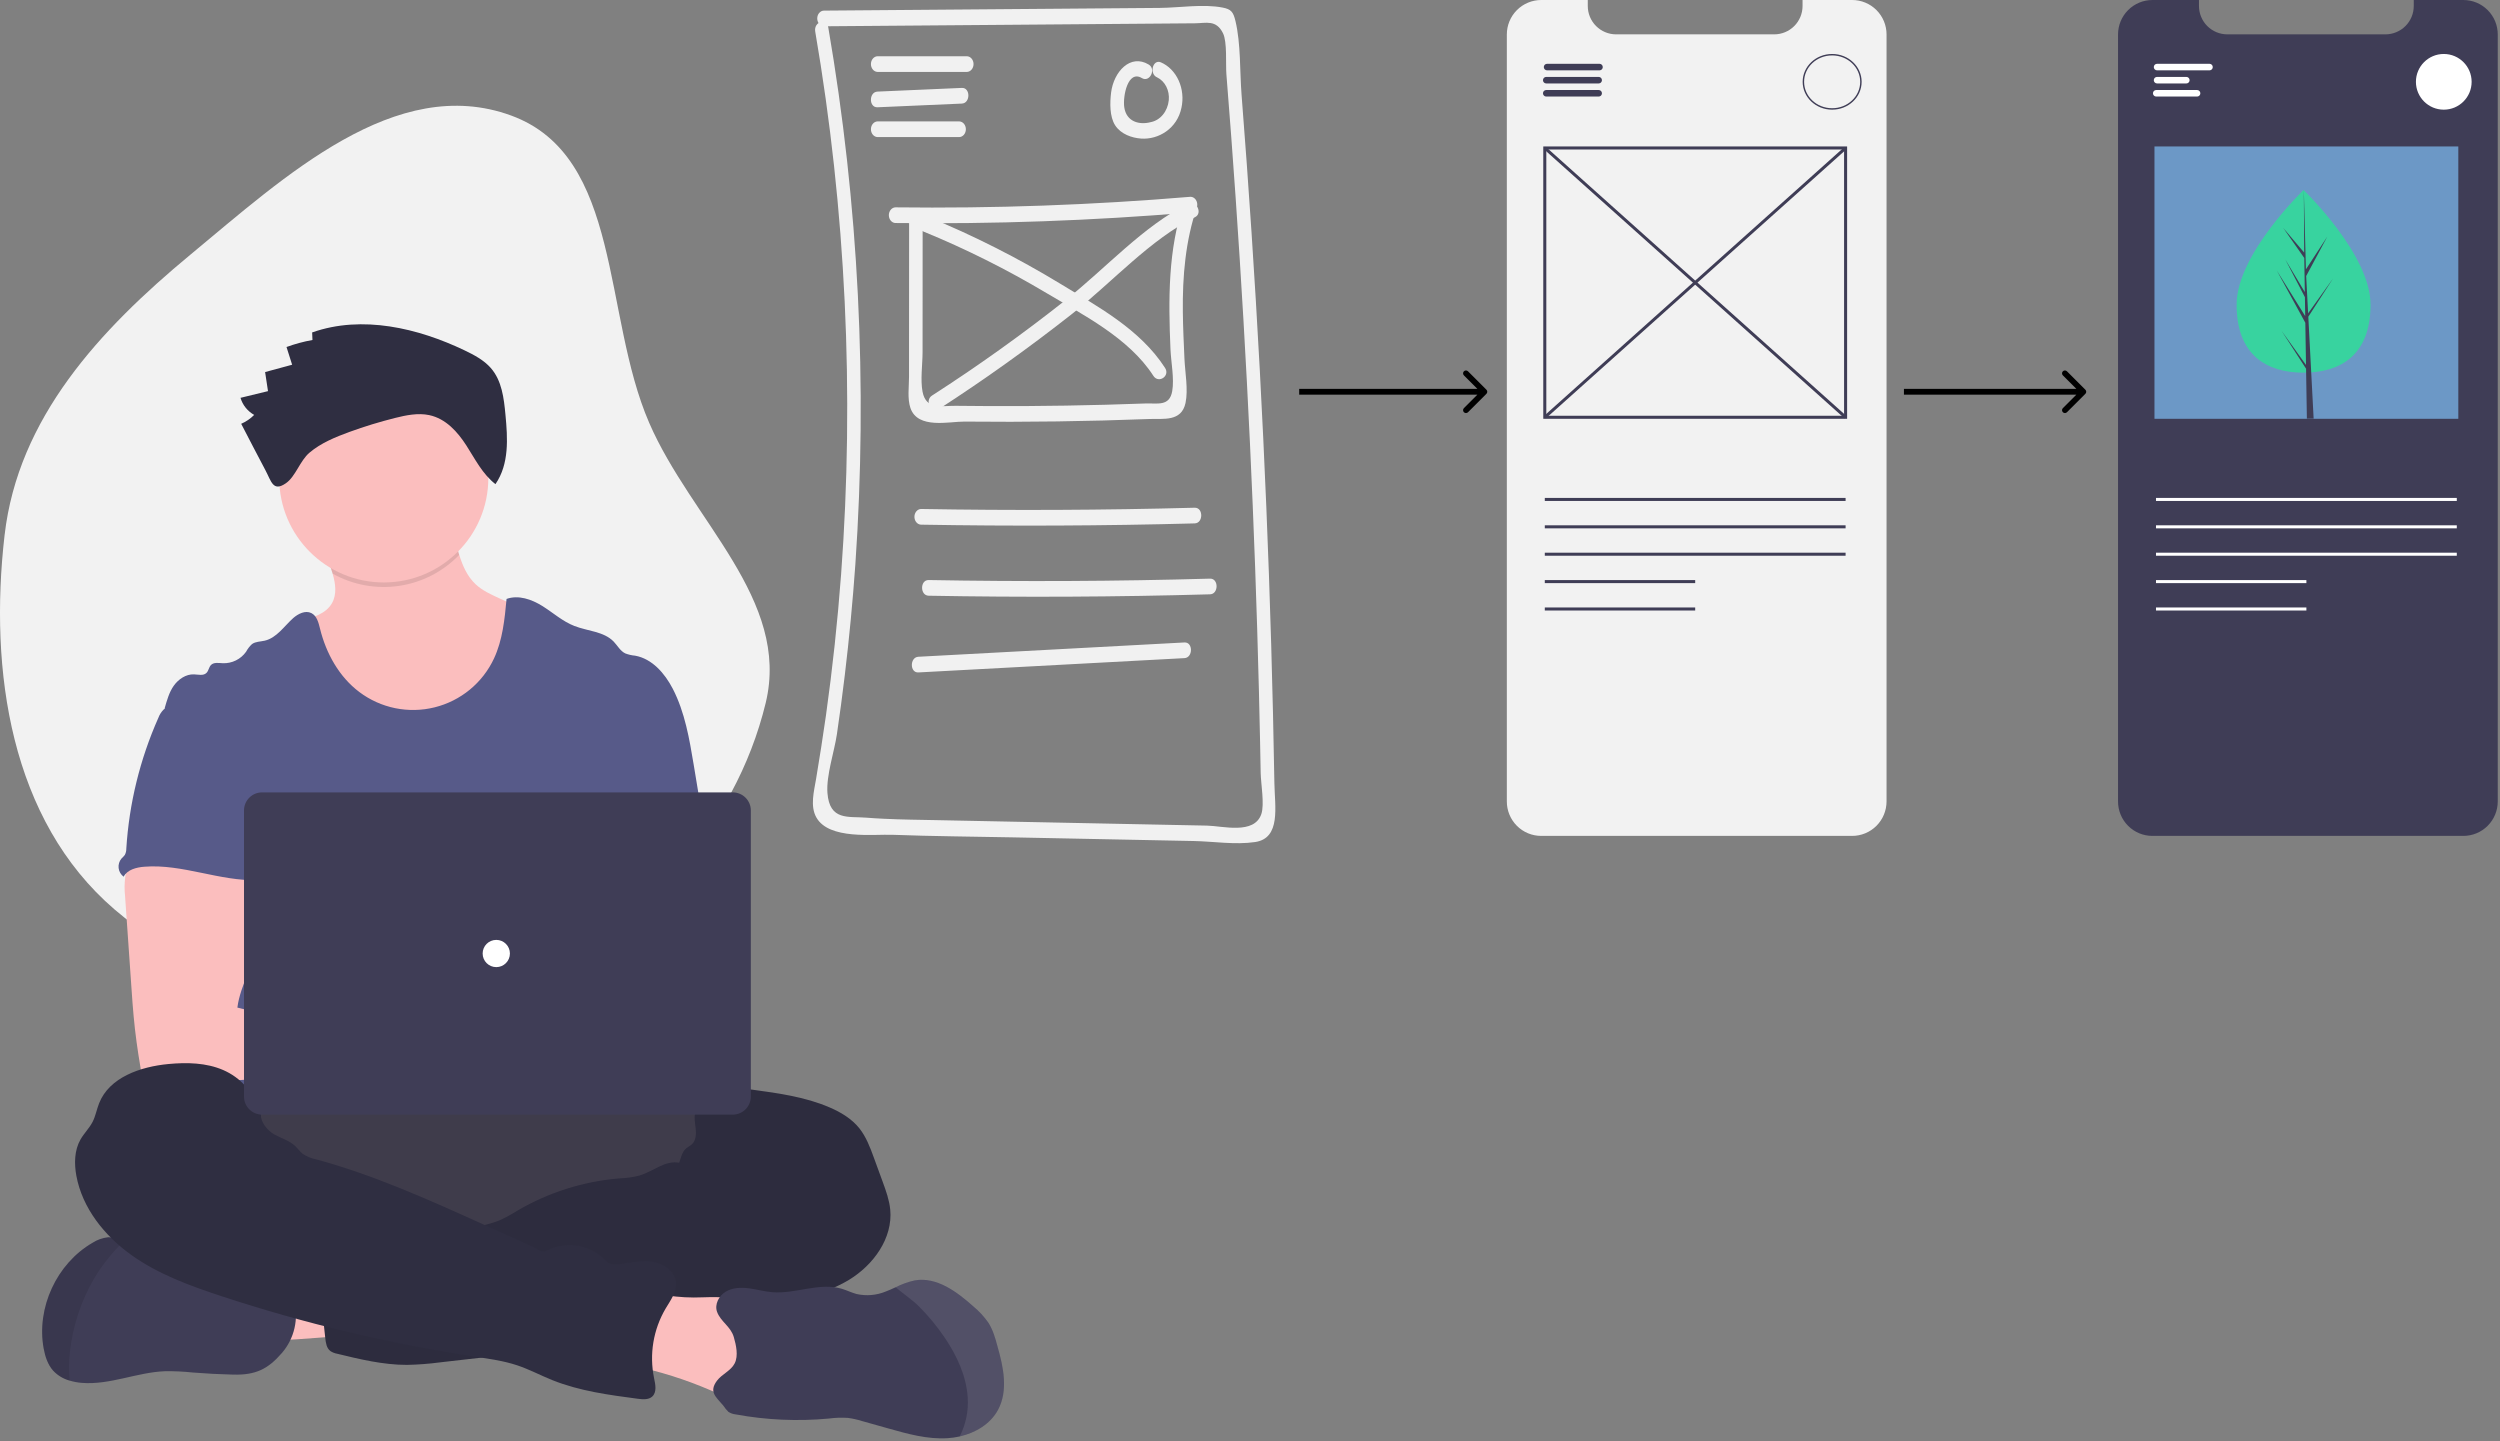 <?xml version="1.0" encoding="UTF-8" standalone="no"?><!DOCTYPE svg PUBLIC "-//W3C//DTD SVG 1.1//EN" "http://www.w3.org/Graphics/SVG/1.1/DTD/svg11.dtd"><svg width="100%" height="100%" viewBox="0 0 864 498" version="1.1" xmlns="http://www.w3.org/2000/svg" xmlns:xlink="http://www.w3.org/1999/xlink" xml:space="preserve" xmlns:serif="http://www.serif.com/" style="fill-rule:evenodd;clip-rule:evenodd;"><rect x="0" y="0" width="864" height="498" fill="#808080" stroke="none"/><path d="M1.591,184.902c4.666,-40.396 32.719,-70.804 64.139,-96.826c32.615,-27.01 71.085,-62.724 110.918,-48.149c38.492,14.085 31.477,68.733 47.707,106.193c14.624,33.753 48.924,61.119 40.263,96.848c-10.503,43.329 -43.731,80.076 -86.431,93.615c-46.907,14.873 -101.329,9.736 -138.589,-22.267c-35.982,-30.905 -43.433,-82.441 -38.007,-129.414Z" style="fill:#f2f2f2;"/><path d="M281.743,10.914c10.579,61.713 13.59,124.844 8.946,187.531c-1.221,16.321 -2.965,32.574 -5.232,48.759c-1.034,7.358 -2.212,14.681 -3.422,22.002c-0.693,4.195 -2.148,9.417 0.13,13.366c4.438,7.691 19.645,5.684 26.347,5.935c13.941,0.522 27.902,0.61 41.848,0.892l41.956,0.847l20.201,0.409c6.883,0.139 14.421,1.374 21.25,0.355c8.987,-1.342 6.798,-12.239 6.661,-20.334c-0.268,-16.005 -0.637,-32.007 -1.105,-48.006c-1.854,-63.403 -5.267,-126.71 -10.24,-189.921c-0.634,-8.064 -0.238,-17.713 -2.114,-25.51c-0.759,-3.152 -1.513,-4.064 -4.47,-4.63c-6.774,-1.297 -14.846,0.069 -21.699,0.124l-22.915,0.185l-93.19,0.751c-0.607,0.024 -1.181,0.32 -1.603,0.825c-0.421,0.505 -0.657,1.18 -0.657,1.883c0,0.702 0.236,1.377 0.657,1.882c0.422,0.506 0.996,0.802 1.603,0.826l76.385,-0.616l33.609,-0.27l18.333,-0.148c3.768,-0.03 7.289,-1.351 9.652,3.448c1.495,3.037 0.883,10.632 1.167,14.165c4.564,56.671 7.875,113.453 9.932,170.345c0.514,14.217 0.95,28.437 1.307,42.66c0.148,5.927 0.284,11.854 0.405,17.781c0.073,3.556 0.141,7.112 0.204,10.669c0.065,3.668 1.376,10.857 0.226,14.227c-2.453,7.185 -13.389,4.094 -18.736,3.986l-18.647,-0.376l-37.295,-0.754l-37.294,-0.754c-6.167,-0.124 -12.339,-0.179 -18.502,-0.483c-2.044,-0.101 -4.091,-0.214 -6.133,-0.383c-6.079,-0.501 -12.623,1.163 -13.346,-8.564c-0.446,-6.003 2.39,-14.28 3.275,-20.285c1.001,-6.781 1.909,-13.579 2.726,-20.393c1.528,-12.732 2.745,-25.506 3.652,-38.323c4.283,-62.051 1.133,-124.491 -9.361,-185.543c-0.584,-3.416 -5.094,-1.97 -4.511,1.44Z" style="fill:#f1f1f1;fill-rule:nonzero;"/><path d="M303.253,24.856l30.943,0c0.607,-0.025 1.181,-0.321 1.603,-0.826c0.421,-0.505 0.657,-1.18 0.657,-1.883c0,-0.702 -0.236,-1.377 -0.657,-1.882c-0.422,-0.506 -0.996,-0.801 -1.603,-0.826l-30.943,0c-0.606,0.025 -1.181,0.32 -1.602,0.826c-0.422,0.505 -0.657,1.18 -0.657,1.882c0,0.703 0.235,1.378 0.657,1.883c0.421,0.505 0.996,0.801 1.602,0.826Z" style="fill:#f1f1f1;fill-rule:nonzero;"/><path d="M303.251,37.075l29.167,-1.277c3.001,-0.131 3.016,-5.548 0,-5.416l-29.167,1.276c-3.001,0.132 -3.016,5.549 0,5.417Z" style="fill:#f1f1f1;fill-rule:nonzero;"/><path d="M303.253,47.374l28.291,0c0.606,-0.024 1.181,-0.32 1.602,-0.825c0.422,-0.506 0.657,-1.181 0.657,-1.883c0,-0.703 -0.235,-1.378 -0.657,-1.883c-0.421,-0.505 -0.996,-0.801 -1.602,-0.825l-28.291,0c-0.606,0.024 -1.181,0.32 -1.602,0.825c-0.422,0.505 -0.657,1.18 -0.657,1.883c0,0.702 0.235,1.377 0.657,1.883c0.421,0.505 0.996,0.801 1.602,0.825Z" style="fill:#f1f1f1;fill-rule:nonzero;"/><path d="M397.005,22.313c-6.35,-3.836 -12.114,2.472 -13.008,9.678c-0.437,3.524 -0.532,8.341 1.408,11.334c1.98,3.057 5.789,4.339 8.952,4.565c6.039,0.432 12.464,-3.468 13.95,-10.628c0.7,-3.179 0.358,-6.545 -0.959,-9.449c-1.317,-2.905 -3.517,-5.141 -6.174,-6.279c-2.851,-1.143 -4.076,4.087 -1.244,5.223c1.313,0.632 2.413,1.741 3.135,3.159c0.722,1.418 1.026,3.069 0.868,4.705c-0.186,1.881 -0.897,3.641 -2.026,5.011c-1.128,1.371 -2.612,2.277 -4.227,2.582c-3.861,1.028 -8.386,-0.076 -9.132,-5.119c-0.559,-3.772 1.211,-13.057 6.096,-10.105c2.666,1.61 5.034,-3.063 2.361,-4.677Z" style="fill:#f1f1f1;fill-rule:nonzero;"/><path d="M309.441,77.077c34.036,0.414 68.037,-0.803 102.002,-3.65l-2.255,-3.428c-5.56,16.31 -5.407,33.501 -4.67,50.756c0.184,4.322 1.356,10.152 0.598,14.434c-0.953,5.384 -5.128,4.097 -9.28,4.253c-9.146,0.342 -18.293,0.588 -27.443,0.738c-8.641,0.141 -17.283,0.197 -25.925,0.167c-4.067,-0.015 -8.134,-0.048 -12.201,-0.1c-4.775,-0.062 -10.203,1.543 -11.436,-4.861c-0.79,-4.102 0.005,-9.497 0.007,-13.716l0.009,-15.431l0.018,-30.862c-0.021,-0.702 -0.276,-1.367 -0.713,-1.855c-0.436,-0.488 -1.019,-0.761 -1.626,-0.761c-0.607,0 -1.19,0.273 -1.626,0.761c-0.436,0.488 -0.692,1.153 -0.713,1.855l-0.022,37.72l-0.01,17.146c-0.002,3.405 -0.613,7.52 0.485,10.753c2.527,7.437 13.444,4.647 18.677,4.703c10.675,0.113 21.35,0.095 32.026,-0.057c10.675,-0.149 21.347,-0.43 32.017,-0.841c4.597,-0.177 10.958,1.033 12.352,-5.53c0.978,-4.602 -0.162,-10.602 -0.37,-15.298c-0.239,-5.359 -0.494,-10.719 -0.556,-16.085c-0.145,-12.532 0.915,-24.723 4.913,-36.45c0.093,-0.402 0.106,-0.823 0.036,-1.232c-0.069,-0.408 -0.218,-0.793 -0.436,-1.124c-0.218,-0.331 -0.499,-0.6 -0.82,-0.786c-0.322,-0.186 -0.676,-0.283 -1.036,-0.286c-33.948,2.847 -67.949,4.064 -102.002,3.65c-0.606,0.024 -1.18,0.32 -1.602,0.826c-0.422,0.505 -0.657,1.18 -0.657,1.882c0,0.703 0.235,1.378 0.657,1.883c0.422,0.505 0.996,0.801 1.602,0.826l0,0Z" style="fill:#f1f1f1;fill-rule:nonzero;"/><path d="M319.142,80.02c14.569,5.969 28.773,13.071 42.516,21.256c12.329,7.377 28.47,15.436 36.955,28.621c1.778,2.763 5.841,0.066 4.04,-2.734c-8.665,-13.464 -23.582,-21.386 -36.112,-29.039c-14.883,-9.043 -30.308,-16.839 -46.155,-23.327c-2.842,-1.171 -4.065,4.06 -1.244,5.223Z" style="fill:#f1f1f1;fill-rule:nonzero;"/><path d="M410.648,70.374c-15.459,7.654 -28.557,22.401 -42.373,33.327c-14.954,11.828 -30.353,22.835 -46.198,33.021c-2.629,1.7 -0.272,6.38 2.362,4.677c15.81,-10.222 31.21,-21.229 46.198,-33.021c13.813,-10.924 26.917,-25.675 42.373,-33.327c2.759,-1.366 0.379,-6.033 -2.362,-4.677l0,0Z" style="fill:#f1f1f1;fill-rule:nonzero;"/><path d="M318.285,181.321c31.536,0.556 63.07,0.41 94.604,-0.436c3.006,-0.081 3.017,-5.498 0,-5.417c-31.531,0.847 -63.066,0.993 -94.604,0.437c-0.607,0.024 -1.181,0.32 -1.603,0.826c-0.421,0.505 -0.657,1.18 -0.657,1.882c0,0.703 0.236,1.378 0.657,1.883c0.422,0.505 0.996,0.801 1.603,0.825Z" style="fill:#f1f1f1;fill-rule:nonzero;"/><path d="M320.937,205.878c32.42,0.599 64.839,0.438 97.256,-0.483c3.005,-0.086 3.017,-5.502 0,-5.417c-32.414,0.922 -64.833,1.083 -97.256,0.484c-3.011,-0.056 -3.012,5.361 0,5.416Z" style="fill:#f1f1f1;fill-rule:nonzero;"/><path d="M317.389,232.393l91.952,-4.944c2.998,-0.161 3.015,-5.578 0,-5.416l-91.952,4.944c-2.998,0.161 -3.015,5.578 0,5.416Z" style="fill:#f1f1f1;fill-rule:nonzero;"/><path d="M651.991,11.91l0,265.071c-0.001,3.158 -1.255,6.186 -3.485,8.418c-2.23,2.233 -5.254,3.487 -8.407,3.487l-107.447,0c-1.562,0.002 -3.109,-0.304 -4.553,-0.901c-1.444,-0.597 -2.756,-1.474 -3.86,-2.58c-1.105,-1.106 -1.981,-2.419 -2.578,-3.865c-0.597,-1.445 -0.903,-2.995 -0.901,-4.559l0,-265.071c0,-1.564 0.307,-3.113 0.905,-4.558c0.597,-1.445 1.473,-2.758 2.578,-3.864c1.104,-1.106 2.415,-1.983 3.858,-2.582c1.443,-0.598 2.989,-0.906 4.551,-0.906l16.081,0l0,2.067c0,2.601 1.032,5.095 2.868,6.934c1.837,1.839 4.327,2.872 6.924,2.872l54.646,0c2.597,0 5.087,-1.033 6.923,-2.872c1.837,-1.839 2.868,-4.333 2.868,-6.934l0,-2.067l17.137,0c1.562,-0.001 3.109,0.307 4.552,0.906c1.443,0.598 2.754,1.475 3.858,2.581c1.105,1.106 1.981,2.42 2.578,3.865c0.598,1.445 0.905,2.994 0.904,4.558Z" style="fill:#f2f2f2;fill-rule:nonzero;"/><path d="M638.362,144.738l-105.006,0l0,-94.125l105.006,0l0,94.125Zm-103.956,-1.052l102.906,0l0,-92.022l-102.906,0l0,92.022Z" style="fill:#3f3d56;fill-rule:nonzero;"/><path d="M534.23,50.746l-0.7,0.784l103.957,93.074l0.7,-0.784l-103.957,-93.074Z" style="fill:#3f3d56;fill-rule:nonzero;"/><path d="M637.487,50.747l-103.957,93.072l0.699,0.784l103.958,-93.072l-0.7,-0.784Z" style="fill:#3f3d56;fill-rule:nonzero;"/><rect x="533.881" y="172.082" width="103.956" height="1.05" style="fill:#3f3d56;fill-rule:nonzero;"/><rect x="533.881" y="181.546" width="103.956" height="1.05" style="fill:#3f3d56;fill-rule:nonzero;"/><rect x="533.881" y="191.012" width="103.956" height="1.05" style="fill:#3f3d56;fill-rule:nonzero;"/><rect x="533.881" y="200.477" width="51.978" height="1.05" style="fill:#3f3d56;fill-rule:nonzero;"/><rect x="533.881" y="209.943" width="51.978" height="1.05" style="fill:#3f3d56;fill-rule:nonzero;"/><path d="M553.921,23.181c0,-0.625 -0.508,-1.132 -1.133,-1.132l-18.119,0c-0.625,0 -1.132,0.507 -1.132,1.132l0,0c0,0.625 0.507,1.133 1.132,1.133l18.119,0c0.625,0 1.133,-0.508 1.133,-1.133l0,0Z" style="fill:#3f3d56;"/><path d="M553.632,27.711c0,0.625 -0.508,1.133 -1.133,1.133l-18.119,0c-0.625,0 -1.132,-0.508 -1.132,-1.133l0,0c0,-0.625 0.507,-1.132 1.132,-1.132l18.119,0c0.625,0 1.133,0.507 1.133,1.132l0,0Z" style="fill:#3f3d56;"/><path d="M553.632,32.241c0,0.625 -0.508,1.132 -1.133,1.132l-18.119,0c-0.625,0 -1.132,-0.507 -1.132,-1.132l0,0c0,-0.625 0.507,-1.133 1.132,-1.133l18.119,0c0.625,0 1.133,0.508 1.133,1.133l0,0Z" style="fill:#3f3d56;"/><path d="M643.132,28.277c0,5.165 -4.438,9.376 -9.942,9.376c-5.504,0 -9.942,-4.211 -9.942,-9.376c0,-5.164 4.438,-9.375 9.942,-9.375c5.504,0 9.942,4.211 9.942,9.375Z" style="fill:none;fill-rule:nonzero;stroke:#3f3d56;stroke-width:0.5px;"/><path d="M863.223,11.91l0,265.071c-0.002,3.158 -1.255,6.186 -3.485,8.418c-2.23,2.233 -5.254,3.487 -8.407,3.487l-107.448,0c-1.562,0.003 -3.109,-0.304 -4.553,-0.901c-1.443,-0.597 -2.755,-1.474 -3.86,-2.58c-1.105,-1.106 -1.981,-2.419 -2.578,-3.865c-0.597,-1.445 -0.903,-2.995 -0.901,-4.559l0,-265.071c0,-1.564 0.308,-3.113 0.905,-4.558c0.598,-1.445 1.474,-2.758 2.578,-3.864c1.104,-1.106 2.415,-1.983 3.858,-2.582c1.443,-0.598 2.989,-0.906 4.551,-0.906l16.082,0l0,2.067c0,2.601 1.032,5.095 2.868,6.934c1.836,1.839 4.327,2.872 6.924,2.872l54.645,0c2.597,0 5.088,-1.033 6.924,-2.872c1.836,-1.839 2.868,-4.333 2.868,-6.934l0,-2.067l17.137,0c1.562,-0.001 3.108,0.307 4.551,0.906c1.443,0.598 2.755,1.475 3.859,2.581c1.104,1.106 1.98,2.42 2.578,3.865c0.597,1.445 0.904,2.994 0.904,4.558Z" style="fill:#3f3d56;fill-rule:nonzero;"/><rect x="745.111" y="172.082" width="103.956" height="1.05" style="fill:#fff;fill-rule:nonzero;"/><rect x="745.111" y="181.546" width="103.956" height="1.05" style="fill:#fff;fill-rule:nonzero;"/><rect x="745.111" y="191.012" width="103.956" height="1.05" style="fill:#fff;fill-rule:nonzero;"/><rect x="745.111" y="200.477" width="51.978" height="1.05" style="fill:#fff;fill-rule:nonzero;"/><rect x="745.111" y="209.943" width="51.978" height="1.05" style="fill:#fff;fill-rule:nonzero;"/><rect x="744.587" y="50.613" width="105.006" height="94.125" style="fill:#6c98c6;fill-rule:nonzero;"/><path d="M772.972,105.279c0,17.433 10.361,23.519 23.143,23.519c12.782,0 23.143,-6.086 23.143,-23.519c0,-17.433 -23.143,-39.61 -23.143,-39.61c0,0 -23.143,22.177 -23.143,39.61Z" style="fill:#38d39f;fill-rule:nonzero;"/><path d="M796.958,126.132l-0.237,-14.59l-9.864,-18.049l9.827,15.761l-0.107,-6.56l-6.798,-13.059l6.77,11.323l-0.192,-11.799l-7.28,-10.396l7.25,8.541l-0.12,-21.635l0.753,28.64l-0.062,-1.181l7.401,-11.331l-7.282,13.599l0.689,13.177l0.021,-0.35l8.533,-11.924l-8.507,13.16l0.086,1.648l0.015,0.024l-0.007,0.136l1.75,33.431l-2.338,0l-0.28,-17.268l-8.486,-13.128l8.465,11.83Z" style="fill:#3f3d56;fill-rule:nonzero;"/><path d="M764.734,23.181c0,-0.625 -0.508,-1.132 -1.133,-1.132l-18.119,0c-0.625,0 -1.132,0.507 -1.132,1.132l0,0c0,0.625 0.507,1.133 1.132,1.133l18.119,0c0.625,0 1.133,-0.508 1.133,-1.133l0,0Z" style="fill:#fff;"/><path d="M756.73,27.711c0,0.625 -0.507,1.133 -1.132,1.133l-10.116,0c-0.625,0 -1.132,-0.508 -1.132,-1.133l0,0c0,-0.625 0.507,-1.132 1.132,-1.132l10.116,0c0.625,0 1.132,0.507 1.132,1.132l0,0Z" style="fill:#fff;"/><path d="M760.441,32.241c0,0.625 -0.507,1.132 -1.132,1.132l-14.116,0c-0.625,0 -1.132,-0.507 -1.132,-1.132l0,0c0,-0.625 0.507,-1.133 1.132,-1.133l14.116,0c0.625,0 1.132,0.508 1.132,1.133l0,0Z" style="fill:#fff;"/><circle cx="844.569" cy="28.277" r="9.626" style="fill:#fff;"/><path d="M513.707,136.1c0.391,-0.391 0.391,-1.024 0,-1.414l-6.364,-6.364c-0.39,-0.391 -1.024,-0.391 -1.414,0c-0.391,0.39 -0.391,1.023 0,1.414l5.657,5.657l-5.657,5.657c-0.391,0.39 -0.391,1.023 0,1.414c0.39,0.39 1.024,0.39 1.414,0l6.364,-6.364Zm-64.707,0.293l64,0l0,-2l-64,0l0,2Z" style="fill-rule:nonzero;"/><path d="M720.707,136.1c0.391,-0.391 0.391,-1.024 0,-1.414l-6.364,-6.364c-0.39,-0.391 -1.024,-0.391 -1.414,0c-0.391,0.39 -0.391,1.023 0,1.414l5.657,5.657l-5.657,5.657c-0.391,0.39 -0.391,1.023 0,1.414c0.39,0.39 1.024,0.39 1.414,0l6.364,-6.364Zm-62.707,0.293l62,0l0,-2l-62,0l0,2Z" style="fill-rule:nonzero;"/><path d="M90.178,462.772c-1.657,-3.765 -3.228,-8.095 -1.571,-11.859c1.082,-2.218 2.94,-3.962 5.223,-4.902c2.26,-0.92 4.641,-1.507 7.07,-1.742c7.623,-0.998 15.336,-1.103 22.983,-0.313c0.558,4.408 -0.62,8.878 -1.634,13.137c-0.919,3.922 -1.445,4.502 -5.498,4.706c-2.624,0.141 -25.952,2.361 -26.573,0.973Z" style="fill:#fbbebe;fill-rule:nonzero;"/><path d="M160.126,437.376c62.035,0 112.325,-14.046 112.325,-31.373c0,-17.326 -50.29,-31.372 -112.325,-31.372c-62.035,0 -112.325,14.046 -112.325,31.372c0,17.327 50.29,31.373 112.325,31.373Z" style="fill:#464353;fill-rule:nonzero;"/><path d="M160.126,437.376c62.035,0 112.325,-14.046 112.325,-31.373c0,-17.326 -50.29,-31.372 -112.325,-31.372c-62.035,0 -112.325,14.046 -112.325,31.372c0,17.327 50.29,31.373 112.325,31.373Z" style="fill-opacity:0.1;fill-rule:nonzero;"/><path d="M180.266,240.387c-3.85,7.428 -10.245,13.229 -18.019,16.345c-4.59,1.67 -9.42,2.586 -14.304,2.713c-5.333,0.244 -10.777,-0.102 -15.788,-1.921c-6.724,-2.432 -12.309,-7.404 -16.495,-13.2c-4.187,-5.796 -7.07,-12.416 -9.575,-19.09c-1.32,-3.475 -2.577,-7.177 -1.956,-10.848c4.045,-0.917 8.475,-2.266 10.564,-5.851c1.784,-3.074 1.289,-6.76 0.26,-10.274c-0.291,-0.996 -0.629,-1.984 -0.966,-2.934c-0.786,-2.274 -3.496,-6.596 -1.571,-8.541c1.201,-1.231 6.236,-1.859 7.972,-2.659c5.349,-2.462 10.282,-6.023 16.158,-7.192c5.082,-1.011 10.329,-0.062 15.403,0.989c0.673,0.097 1.32,0.329 1.901,0.682c0.663,0.558 1.153,1.292 1.414,2.118c1.445,3.513 2.294,7.396 3.456,11.058c1.21,3.836 2.765,7.436 5.679,10.157c2.27,2.126 5.161,3.459 7.989,4.753l6.959,3.185c1.238,0.462 2.361,1.188 3.291,2.125c0.91,1.249 1.454,2.727 1.571,4.267c1.247,8.253 -0.132,16.689 -3.943,24.118Z" style="fill:#fbbebe;fill-rule:nonzero;"/><path d="M158.688,191.782c-5.542,5.762 -12.842,9.524 -20.756,10.696c-7.914,1.173 -15.994,-0.311 -22.972,-4.217c-0.291,-0.996 -0.629,-1.985 -0.966,-2.934c-0.786,-2.274 -3.496,-6.596 -1.571,-8.541c1.201,-1.231 6.236,-1.859 7.972,-2.659c5.35,-2.462 10.282,-6.023 16.158,-7.192c5.082,-1.011 10.329,-0.062 15.403,0.988c0.673,0.098 1.32,0.33 1.901,0.683c0.663,0.558 1.153,1.292 1.414,2.118c1.406,3.513 2.254,7.396 3.417,11.058Z" style="fill-opacity:0.1;fill-rule:nonzero;"/><path d="M132.633,201.296c19.956,0 36.133,-16.153 36.133,-36.078c0,-19.926 -16.177,-36.079 -36.133,-36.079c-19.955,0 -36.132,16.153 -36.132,36.079c0,19.925 16.177,36.078 36.132,36.078Z" style="fill:#fbbebe;fill-rule:nonzero;"/><path d="M242.72,282.308l-2.969,-17.961c-1.5,-9.012 -3.048,-18.196 -7.242,-26.314c-2.757,-5.317 -7.133,-10.384 -13.032,-11.435c-1.162,-0.103 -2.304,-0.367 -3.393,-0.784c-1.728,-0.832 -2.671,-2.698 -3.998,-4.079c-3.425,-3.545 -9.002,-3.6 -13.589,-5.404c-4.053,-1.568 -7.368,-4.588 -11.06,-6.894c-3.691,-2.306 -8.287,-3.922 -12.371,-2.447c-0.66,7.02 -1.359,14.196 -4.344,20.588c-1.943,4.162 -4.792,7.837 -8.341,10.757c-3.548,2.92 -7.705,5.012 -12.167,6.121c-4.461,1.11 -9.115,1.21 -13.621,0.293c-4.505,-0.918 -8.748,-2.829 -12.419,-5.594c-6.999,-5.263 -11.484,-13.381 -13.573,-21.875c-0.511,-2.07 -1.092,-4.447 -3.001,-5.396c-2.065,-1.035 -4.548,0.22 -6.284,1.741c-3.142,2.816 -5.71,6.847 -9.842,7.796c-1.492,0.346 -3.142,0.275 -4.383,1.177c-0.825,0.76 -1.515,1.654 -2.042,2.643c-0.904,1.276 -2.112,2.306 -3.515,2.999c-1.403,0.693 -2.957,1.026 -4.521,0.97c-1.437,-0.071 -3.142,-0.4 -4.123,0.643c-0.731,0.784 -0.786,2.008 -1.571,2.737c-1.061,1.028 -2.781,0.526 -4.258,0.471c-2.796,-0.118 -5.396,1.67 -6.998,3.921c-1.603,2.251 -2.357,5.036 -3.142,7.734c8.585,19.09 16.44,38.204 25.025,57.294c0.402,0.72 0.616,1.529 0.621,2.353c-0.172,0.855 -0.538,1.66 -1.068,2.353c-4.211,6.753 -4.077,15.247 -3.614,23.185c0.464,7.937 1.029,16.321 -2.521,23.435c-0.966,1.953 -2.223,3.741 -3.142,5.694c-2.152,4.424 -2.93,18.573 -1.673,23.326l177.583,0c-3.385,-9.294 -2.097,-27.945 -1.39,-37.812c0.495,-6.902 -0.786,-13.796 -1.336,-20.698c-1.201,-14.095 -0.353,-27.467 -2.686,-41.538Z" style="fill:#575a89;fill-rule:nonzero;"/><path d="M43.316,302.857c-0.315,2.269 -0.346,4.569 -0.095,6.847l2.255,32.369c0.212,3.051 0.424,6.094 0.707,9.137c0.542,5.906 1.351,11.765 2.356,17.616c0.023,0.831 0.375,1.618 0.978,2.19c0.604,0.572 1.411,0.882 2.243,0.861c9.936,2.102 20.202,2.016 30.343,1.443c15.474,-0.863 30.925,-2.831 46.423,-2.494c3.99,0.086 8.64,0 11.059,-3.137c2.42,-3.138 1.014,-8.212 -2.144,-10.746c-3.158,-2.533 -7.447,-3.137 -11.5,-3.137c-5.365,-0.055 -10.729,0.706 -16.079,0.392c-4.909,-0.29 -9.708,-1.474 -14.468,-2.659l-13.354,-3.317c0.511,-4.039 2.05,-7.843 3.511,-11.679c2.624,-6.8 5.075,-13.827 5.122,-21.114c0.047,-7.286 -2.702,-14.949 -8.68,-19.121c-4.917,-3.428 -11.248,-4.063 -17.241,-3.922c-4.36,0.126 -11.893,-0.918 -15.875,0.784c-3.15,1.381 -4.972,6.604 -5.561,9.687Z" style="fill:#fbbebe;fill-rule:nonzero;"/><path d="M251.808,376.866c2.616,-0.996 5.498,-0.635 8.303,-0.259c9.025,1.232 18.184,2.495 26.549,6.095c3.928,1.678 7.666,3.921 10.321,7.223c2.357,2.973 3.732,6.612 5.035,10.196l3.017,8.251c1.147,3.138 2.309,6.338 2.631,9.671c0.943,9.874 -5.82,19.184 -14.327,24.314c-8.507,5.129 -18.522,6.957 -28.278,8.87c-9.756,1.914 -19.551,4.032 -29.267,6.275c-4.532,1.174 -9.13,2.078 -13.77,2.706c-10.4,1.176 -21.271,-0.557 -31.152,2.878c-3.928,1.373 -7.784,3.412 -11.861,4.361c-2.708,0.569 -5.446,0.985 -8.201,1.247l-18.702,2.133c-3.803,0.508 -7.632,0.802 -11.468,0.879c-8.169,0 -16.205,-1.93 -24.138,-3.859c-0.844,-0.148 -1.647,-0.471 -2.357,-0.949c-1.257,-0.988 -1.531,-2.737 -1.712,-4.322c-0.801,-7.011 -1.503,-14.031 -2.105,-21.059c-0.189,-2.282 -0.33,-4.752 0.919,-6.674c1.571,-2.353 4.634,-3.09 7.431,-3.545c11.857,-1.937 23.869,-2.769 35.881,-2.486c4.563,-4.557 12.088,-4.581 18.066,-7.059c2.199,-1.009 4.327,-2.164 6.37,-3.459c10.693,-6.229 22.642,-9.999 34.978,-11.035c2.416,-0.074 4.816,-0.416 7.156,-1.02c4.626,-1.435 8.844,-5.341 13.597,-4.384c0.589,-1.624 0.997,-3.796 2.356,-4.91c0.676,-0.573 1.508,-0.957 2.129,-1.569c1.312,-1.325 1.429,-3.412 1.233,-5.263c-0.196,-1.851 -0.636,-3.749 -0.157,-5.553c0.199,-0.683 0.493,-1.335 0.872,-1.937c2.356,-4.063 5.914,-6.149 10.651,-5.757Z" style="fill:#2f2e41;fill-rule:nonzero;"/><path d="M251.808,376.866c2.616,-0.996 5.498,-0.635 8.303,-0.259c9.025,1.232 18.184,2.495 26.549,6.095c3.928,1.678 7.666,3.921 10.321,7.223c2.357,2.973 3.732,6.612 5.035,10.196l3.017,8.251c1.147,3.138 2.309,6.338 2.631,9.671c0.943,9.874 -5.82,19.184 -14.327,24.314c-8.507,5.129 -18.522,6.957 -28.278,8.87c-9.756,1.914 -19.551,4.032 -29.267,6.275c-4.532,1.174 -9.13,2.078 -13.77,2.706c-10.4,1.176 -21.271,-0.557 -31.152,2.878c-3.928,1.373 -7.784,3.412 -11.861,4.361c-2.708,0.569 -5.446,0.985 -8.201,1.247l-18.702,2.133c-3.803,0.508 -7.632,0.802 -11.468,0.879c-8.169,0 -16.205,-1.93 -24.138,-3.859c-0.844,-0.148 -1.647,-0.471 -2.357,-0.949c-1.257,-0.988 -1.531,-2.737 -1.712,-4.322c-0.801,-7.011 -1.503,-14.031 -2.105,-21.059c-0.189,-2.282 -0.33,-4.752 0.919,-6.674c1.571,-2.353 4.634,-3.09 7.431,-3.545c11.857,-1.937 23.869,-2.769 35.881,-2.486c4.563,-4.557 12.088,-4.581 18.066,-7.059c2.199,-1.009 4.327,-2.164 6.37,-3.459c10.693,-6.229 22.642,-9.999 34.978,-11.035c2.416,-0.074 4.816,-0.416 7.156,-1.02c4.626,-1.435 8.844,-5.341 13.597,-4.384c0.589,-1.624 0.997,-3.796 2.356,-4.91c0.676,-0.573 1.508,-0.957 2.129,-1.569c1.312,-1.325 1.429,-3.412 1.233,-5.263c-0.196,-1.851 -0.636,-3.749 -0.157,-5.553c0.199,-0.683 0.493,-1.335 0.872,-1.937c2.356,-4.063 5.914,-6.149 10.651,-5.757Z" style="fill-opacity:0.05;fill-rule:nonzero;"/><path d="M97.404,467.618c-4.862,5.624 -9.143,7.632 -16.754,7.451c-4.682,-0.11 -9.358,-0.353 -14.029,-0.729c-3.193,-0.345 -6.403,-0.494 -9.614,-0.447c-9.693,0.376 -19.048,4.807 -28.718,4.031c-1.43,-0.112 -2.843,-0.375 -4.218,-0.784c-2.193,-0.604 -4.176,-1.804 -5.726,-3.467c-1.854,-2.094 -2.741,-4.87 -3.252,-7.616c-2.584,-14.07 4.501,-29.395 16.904,-36.556c1.618,-1.044 3.458,-1.696 5.372,-1.906c1.878,-0.008 3.734,0.399 5.436,1.192l0.118,0.047c5.039,2.07 9.615,5.12 13.463,8.973c0.584,0.667 1.28,1.227 2.058,1.655c0.776,0.292 1.598,0.446 2.427,0.454l10.322,0.651c1.748,0.053 3.486,0.292 5.184,0.714c1.871,0.653 3.693,1.439 5.451,2.353c5.554,2.478 11.712,3.137 17.713,4.094c0.578,0.032 1.13,0.252 1.571,0.628c0.239,0.297 0.406,0.646 0.487,1.019c0.843,3.152 0.902,6.462 0.171,9.642c-0.731,3.179 -2.23,6.132 -4.366,8.601Z" style="fill:#3f3d56;fill-rule:nonzero;"/><path d="M42.923,428.843c-4.005,3.818 -7.479,8.155 -10.329,12.894c-4.575,7.822 -7.449,16.518 -8.436,25.522c-0.375,3.285 -0.404,6.599 -0.087,9.89c-2.193,-0.603 -4.176,-1.804 -5.726,-3.467c-1.854,-2.094 -2.741,-4.87 -3.252,-7.615c-2.584,-14.071 4.501,-29.396 16.904,-36.557c1.618,-1.044 3.458,-1.696 5.372,-1.906c1.878,-0.008 3.734,0.399 5.436,1.192l0.118,0.047Z" style="fill-opacity:0.1;fill-rule:nonzero;"/><path d="M242.822,448.356c5.773,-0.157 12.253,-0.447 16.495,3.436c4.045,3.67 4.579,9.725 4.846,15.176l0.307,6.33c0.094,1.929 0.173,3.921 -0.605,5.71c-1.383,3.137 -5.176,4.651 -8.64,4.47c-3.464,-0.18 -6.646,-1.694 -9.811,-3.059c-8.594,-3.697 -17.542,-6.511 -26.707,-8.4c0.299,-4.376 0.796,-8.732 1.493,-13.067c0.479,-3.003 0.557,-8.031 2.568,-10.525c2.129,-2.635 4.902,-1.208 7.792,-0.722c4.056,0.618 8.163,0.836 12.262,0.651Z" style="fill:#fbbebe;fill-rule:nonzero;"/><path d="M90.248,384.756c0,0.784 -1.233,0 -1.343,-0.84c-0.864,-6.345 -5.907,-11.576 -11.782,-14.117c-5.876,-2.542 -12.568,-2.675 -18.93,-2.071c-9.623,0.91 -20.423,4.588 -23.942,13.569c-0.833,2.102 -1.21,4.376 -2.231,6.392c-1.131,2.212 -2.977,3.976 -4.202,6.125c-2.113,3.718 -2.2,8.275 -1.438,12.479c2.05,11.216 9.733,20.808 19.041,27.451c9.308,6.643 20.187,10.612 31.034,14.189c28.684,9.445 58.112,16.464 87.975,20.98c4.839,0.73 9.724,1.404 14.359,2.957c4.147,1.388 8.027,3.467 12.081,5.098c9.425,3.781 19.566,5.13 29.612,6.455c1.713,0.22 3.677,0.376 4.941,-0.784c1.634,-1.514 1.092,-4.149 0.629,-6.322c-1.706,-8.261 -0.275,-16.859 4.013,-24.126c1.681,-2.823 3.865,-5.717 3.551,-8.988c-0.377,-3.812 -4.179,-6.51 -7.965,-7.122c-3.786,-0.611 -7.635,0.291 -11.437,0.785c-1.312,0.172 -2.741,0.282 -3.888,-0.385c-0.565,-0.38 -1.077,-0.834 -1.524,-1.349c-2.619,-2.522 -5.971,-4.152 -9.575,-4.655c-3.604,-0.503 -7.275,0.146 -10.486,1.855c-1.406,0.785 -3.535,-0.964 -4.996,-1.623l-16.519,-7.467c-18.977,-8.572 -38.049,-17.184 -58.126,-22.612c-1.602,-0.314 -3.124,-0.946 -4.477,-1.859c-0.998,-0.784 -1.712,-1.851 -2.631,-2.721c-2.004,-1.89 -4.792,-2.643 -7.196,-3.985c-2.403,-1.341 -5.097,-4.619 -4.548,-7.309Z" style="fill:#2f2e41;fill-rule:nonzero;"/><path d="M344.912,487.259c-2.64,4.887 -7.761,7.93 -13.259,9.185c-1.38,0.311 -2.783,0.51 -4.195,0.596c-6.952,0.431 -13.817,-1.49 -20.517,-3.388l-9.096,-2.557c-1.564,-0.492 -3.167,-0.849 -4.791,-1.067c-2.212,-0.147 -4.433,-0.071 -6.63,0.227c-10.75,0.999 -21.587,0.514 -32.205,-1.443c-0.888,-0.095 -1.741,-0.399 -2.49,-0.886c-0.656,-0.642 -1.238,-1.355 -1.736,-2.125c-2.474,-2.973 -5.137,-4.706 -2.207,-8.628c1.689,-2.274 4.823,-3.412 6.135,-6.023c1.311,-2.612 0.471,-6.322 -0.307,-9.02c-1.06,-3.726 -4.548,-5.334 -5.797,-8.753c-0.934,-2.581 0.637,-5.577 3.001,-6.981c2.364,-1.403 5.286,-1.513 8.012,-1.153c2.726,0.361 5.396,1.13 8.138,1.342c8.059,0.643 16.298,-3.506 24.036,-1.169c1.704,0.518 3.314,1.341 5.042,1.796c3.369,0.753 6.889,0.449 10.078,-0.87c1.131,-0.424 2.239,-0.934 3.338,-1.436c2.121,-1.102 4.38,-1.917 6.716,-2.423c7.549,-1.294 14.548,3.921 20.242,9.012c1.955,1.62 3.686,3.492 5.145,5.568c1.571,2.447 2.404,5.294 3.142,8.102c2.082,7.255 3.802,15.428 0.205,22.094Z" style="fill:#3f3d56;fill-rule:nonzero;"/><path d="M344.911,487.259c-2.639,4.886 -7.76,7.929 -13.259,9.184c2.139,-4.149 3.103,-8.803 2.789,-13.459c-0.472,-7.459 -3.755,-14.486 -7.942,-20.683c-2.575,-3.814 -5.505,-7.377 -8.75,-10.643c-2.498,-2.51 -5.569,-4.502 -8.255,-6.8c2.12,-1.102 4.379,-1.917 6.716,-2.423c7.548,-1.294 14.547,3.921 20.242,9.011c1.954,1.621 3.685,3.493 5.145,5.569c1.571,2.447 2.403,5.294 3.142,8.102c2.05,7.302 3.77,15.475 0.172,22.142Z" style="fill:#fff;fill-opacity:0.1;fill-rule:nonzero;"/><path d="M56.473,245.297c-0.765,0.8 -1.359,1.747 -1.744,2.784c-6.349,14.288 -10.1,29.591 -11.075,45.192c0.017,0.761 -0.159,1.514 -0.511,2.189c-0.347,0.449 -0.734,0.866 -1.155,1.247c-0.382,0.452 -0.667,0.978 -0.838,1.545c-0.171,0.568 -0.223,1.164 -0.154,1.752c0.069,0.588 0.259,1.155 0.556,1.668c0.298,0.512 0.698,0.957 1.175,1.309c1.296,-2.439 4.398,-3.231 7.155,-3.443c13.205,-1.043 26.102,5.09 39.346,4.627c-0.935,-3.223 -2.278,-6.321 -3.04,-9.584c-3.37,-14.486 5.035,-30.259 -0.118,-44.212c-1.029,-2.792 -2.749,-5.537 -5.459,-6.761c-1.122,-0.452 -2.296,-0.763 -3.496,-0.925c-3.346,-0.604 -10.007,-3.184 -13.243,-2.149c-1.194,0.384 -1.665,1.506 -2.655,2.18c-1.5,0.965 -3.495,1.318 -4.744,2.581Z" style="fill:#575a89;fill-rule:nonzero;"/><path d="M253.23,273.845l-162.643,0c-3.458,0 -6.261,2.798 -6.261,6.251l0,98.871c0,3.452 2.803,6.251 6.261,6.251l162.643,0c3.457,0 6.26,-2.799 6.26,-6.251l0,-98.871c0,-3.453 -2.803,-6.251 -6.26,-6.251Z" style="fill:#3f3d56;fill-rule:nonzero;"/><path d="M171.515,334.238c2.603,0 4.713,-2.107 4.713,-4.706c0,-2.599 -2.11,-4.706 -4.713,-4.706c-2.603,0 -4.713,2.107 -4.713,4.706c0,2.599 2.11,4.706 4.713,4.706Z" style="fill:#fff;fill-rule:nonzero;"/><path d="M120.742,149.284c5.164,-1.881 10.428,-3.494 15.768,-4.833c3.868,-0.971 7.937,-1.799 11.784,-0.998c5.8,1.207 9.875,5.832 12.89,10.519c3.015,4.687 5.537,9.843 10.044,13.345c4.812,-7.024 4.223,-15.844 3.46,-23.969c-0.538,-5.716 -1.224,-11.786 -5.08,-16.18c-2.375,-2.706 -5.735,-4.499 -9.093,-6.103c-16.034,-7.658 -35.331,-12.282 -52.637,-6.177l0.11,2.609c-3.055,0.553 -6.058,1.366 -8.971,2.428l1.944,6.123l-9.34,2.533l1,6.596l-9.499,2.31c0.708,2.467 2.389,4.572 4.718,5.91c-1.267,1.284 -2.793,2.326 -4.486,3.066c2.779,5.329 5.514,10.681 8.343,15.986c2.084,3.908 2.636,7.631 7.078,4.579c3.382,-2.324 4.86,-7.768 8.181,-10.586c3.913,-3.32 8.932,-5.39 13.786,-7.158Z" style="fill:#2f2e41;fill-rule:nonzero;"/></svg>